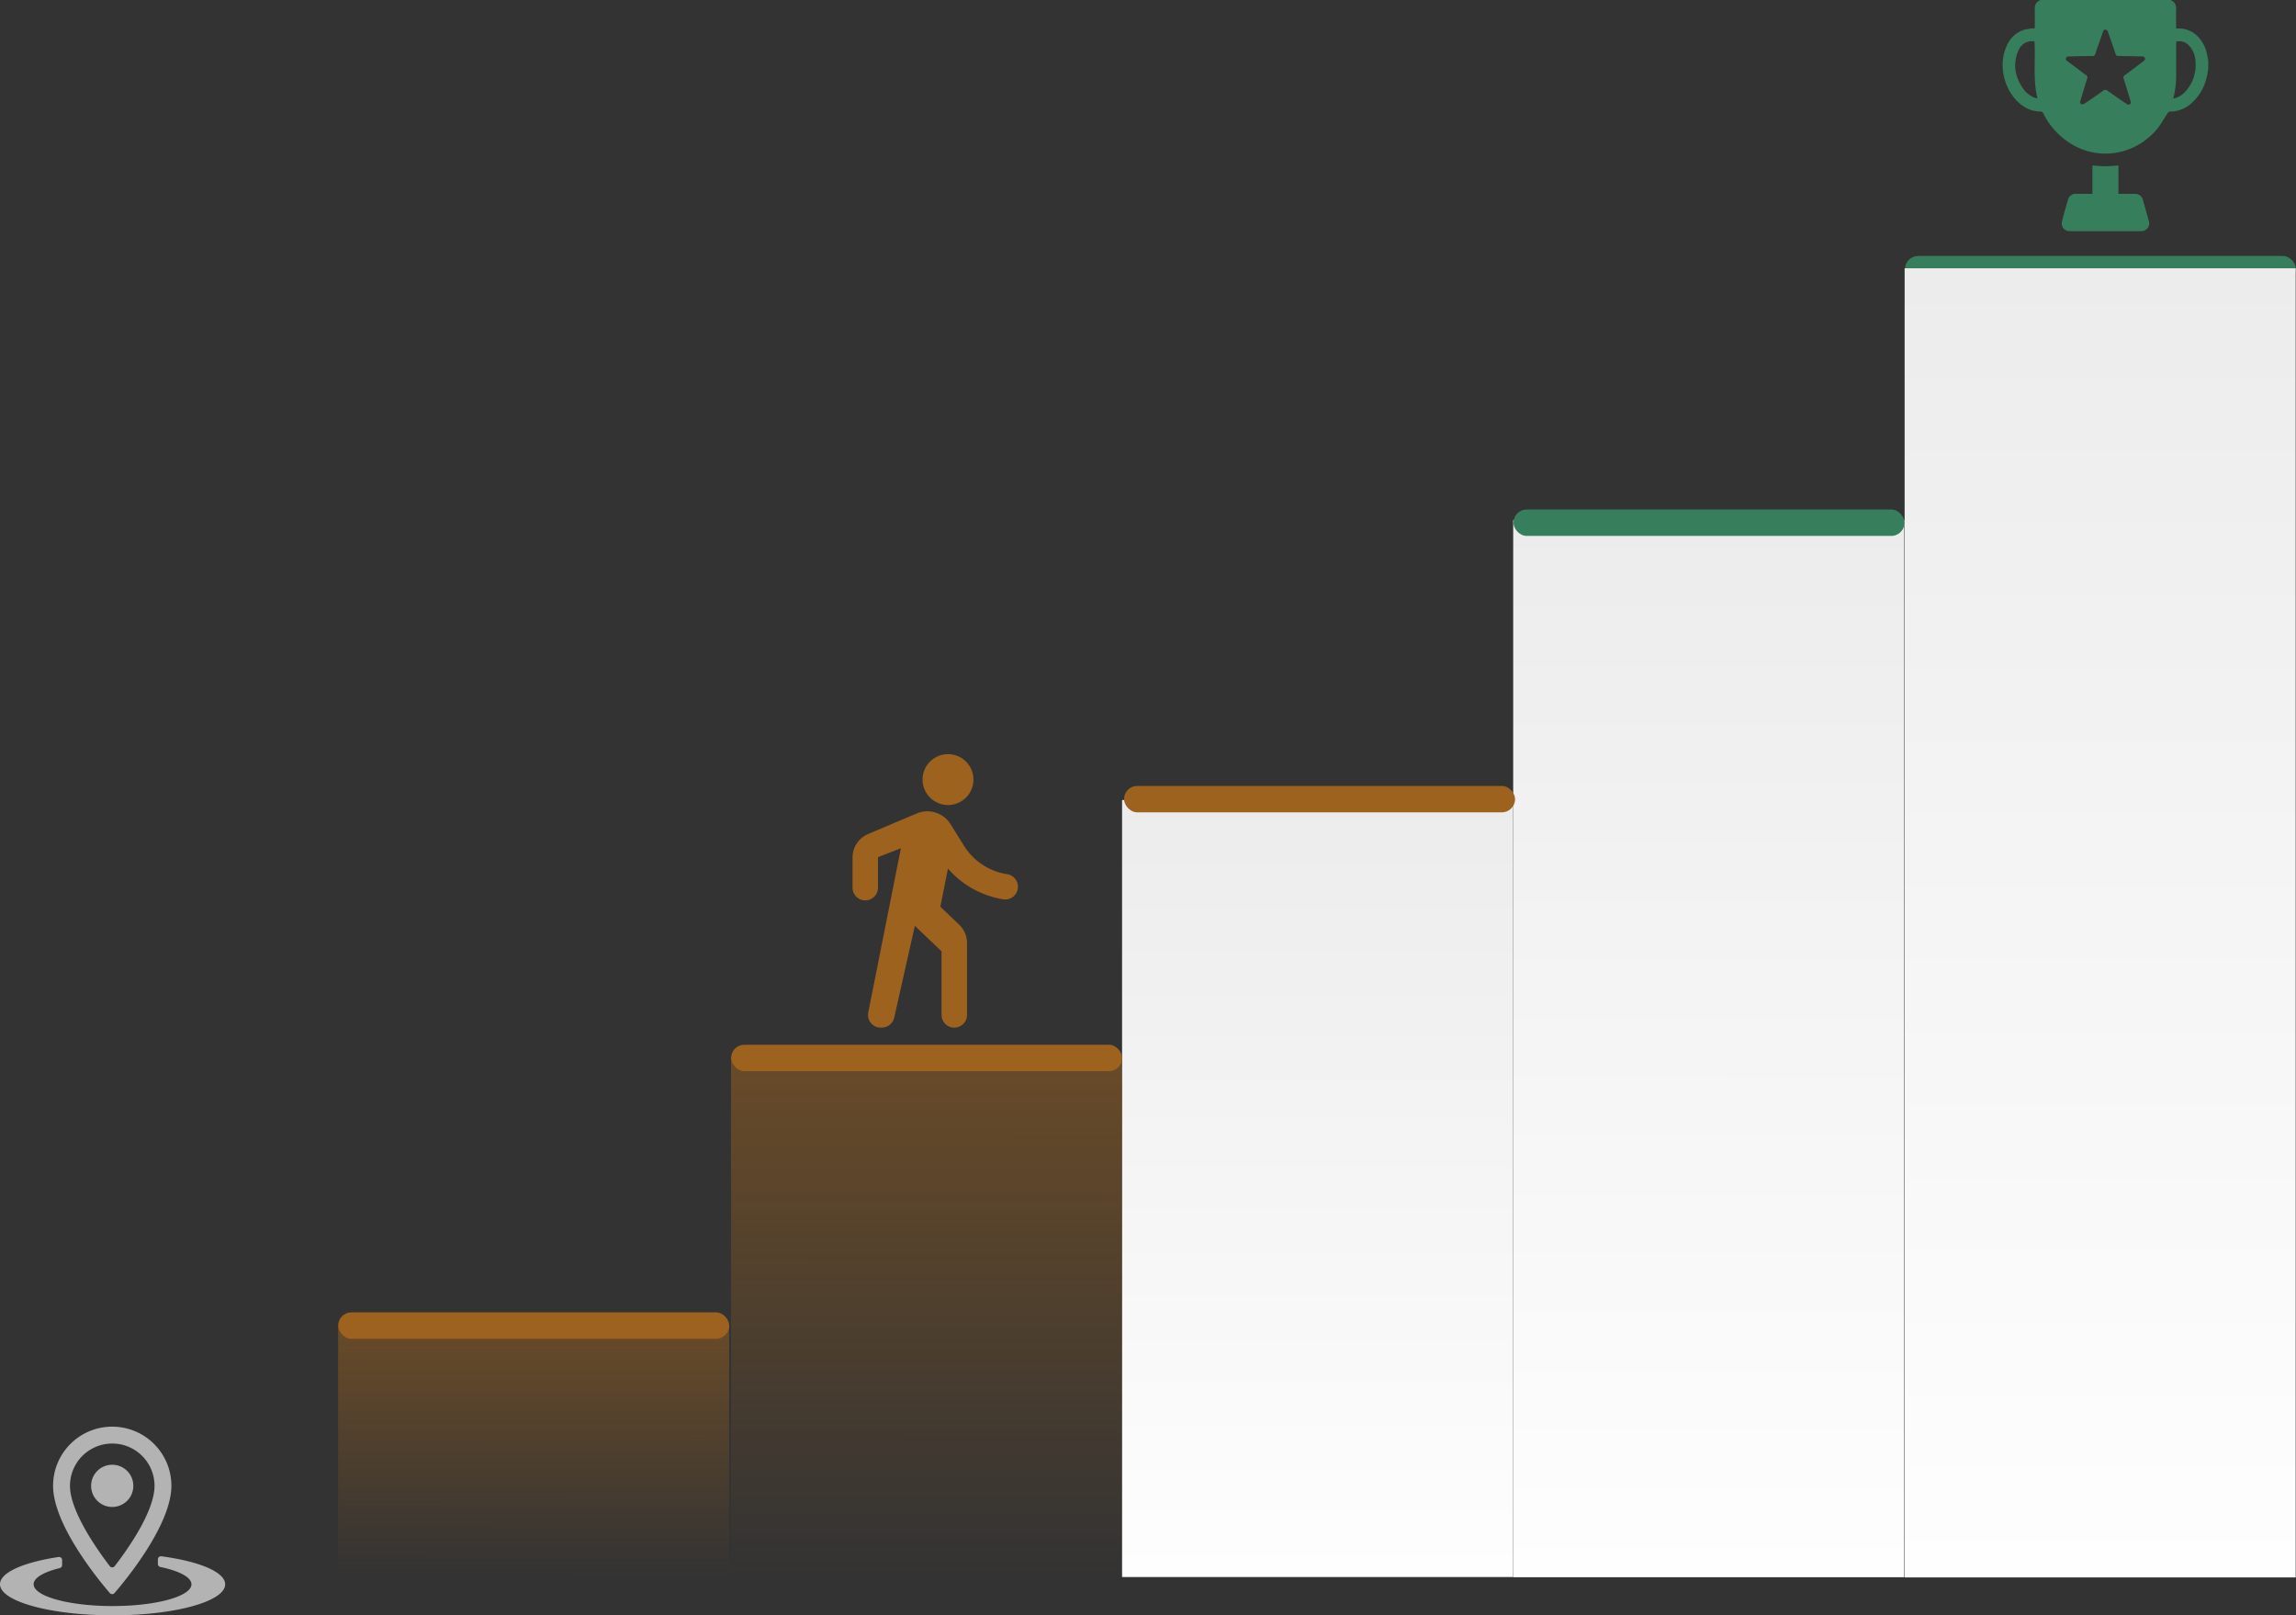 <svg xmlns="http://www.w3.org/2000/svg" xmlns:xlink="http://www.w3.org/1999/xlink" viewBox="0 0 1303.47 916.79"><rect x="0" y="0" width="1303.47" height="916.79" fill="#333333" stroke="none"/><defs><style>.cls-1{fill:url(#linear-gradient);}.cls-2{fill:url(#linear-gradient-2);}.cls-3{fill:#9d621e;}.cls-4{fill:url(#linear-gradient-3);}.cls-5{fill:url(#linear-gradient-4);}.cls-6{fill:#377e5c;}.cls-7{fill:url(#linear-gradient-5);}.cls-8{fill:#b3b3b3;}</style><linearGradient id="linear-gradient" x1="749.11" y1="896.14" x2="749.11" y2="455.14" gradientTransform="translate(-0.75 -1.46) rotate(0.03)" gradientUnits="userSpaceOnUse"><stop offset="0" stop-color="#fefefe"/><stop offset="1" stop-color="#ececec"/></linearGradient><linearGradient id="linear-gradient-2" x1="971.11" y1="896.14" x2="971.11" y2="296.14" xlink:href="#linear-gradient"/><linearGradient id="linear-gradient-3" x1="304.11" y1="896.14" x2="304.11" y2="754.14" gradientTransform="translate(-0.75 -1.46) rotate(0.03)" gradientUnits="userSpaceOnUse"><stop offset="0" stop-color="#9d621e" stop-opacity="0"/><stop offset="1" stop-color="#9d621e" stop-opacity="0.5"/></linearGradient><linearGradient id="linear-gradient-4" x1="527.11" y1="896.14" x2="527.11" y2="601.14" xlink:href="#linear-gradient-3"/><linearGradient id="linear-gradient-5" x1="1193.3" y1="896.14" x2="1193.3" y2="153.14" xlink:href="#linear-gradient"/></defs><title>Summary ADA Lv 2</title><g id="Layer_2" data-name="Layer 2"><g id="Layer_1-2" data-name="Layer 1"><rect class="cls-1" x="637.02" y="454.05" width="222" height="441"/><rect class="cls-2" x="859.06" y="295.16" width="222" height="600"/><rect class="cls-3" x="638.13" y="446.05" width="222" height="15" rx="7.5"/><rect class="cls-3" x="191.99" y="744.83" width="222" height="15" rx="7.5"/><rect class="cls-4" x="191.95" y="752.83" width="222" height="142"/><rect class="cls-3" x="415.06" y="592.94" width="222" height="15" rx="7.5"/><rect class="cls-5" x="414.99" y="599.94" width="222" height="295"/><rect class="cls-6" x="859.21" y="289.16" width="222" height="15" rx="7.5"/><rect class="cls-6" x="1081.47" y="145.27" width="222" height="15" rx="7.5"/><rect class="cls-7" x="1081.29" y="152.27" width="222" height="743"/><path class="cls-8" d="M63.73,809.71a33.56,33.56,0,0,0-33.6,33.57c0,22.18,26,53.68,32.23,60.88a1.74,1.74,0,0,0,2.64,0c6.22-7.2,32.28-38.67,32.3-60.85A33.56,33.56,0,0,0,63.73,809.71Zm-24,33.57a24,24,0,0,1,48,0c0,13.19-12.62,32.64-22.62,45.6a1.75,1.75,0,0,1-2.78,0C52.47,876,39.72,856.34,39.72,843.28Z"/><circle class="cls-8" cx="63.71" cy="843.3" r="11.99"/><path class="cls-8" d="M89.63,885v2.59A1.76,1.76,0,0,0,91,889.33c10.75,2.26,17.69,5.84,17.69,9.85,0,6.83-20.07,12.35-44.82,12.34S19.1,906,19.1,899.14c0-3.65,5.72-6.92,14.82-9.17a1.77,1.77,0,0,0,1.35-1.71v-2.85a1.74,1.74,0,0,0-2-1.73C13.44,886.66,0,892.46,0,899.13c0,9.73,28.61,17.64,63.9,17.66s63.92-7.87,63.93-17.6c0-7-14.79-13.06-36.22-15.91A1.75,1.75,0,0,0,89.63,885Z"/><path class="cls-3" d="M538.18,456.9a14.44,14.44,0,1,0-14.43-14.45A14.48,14.48,0,0,0,538.18,456.9Zm-26.73,24.53-18.53,93.2a7.19,7.19,0,0,0,7.08,8.59h.57a7.24,7.24,0,0,0,7.08-5.62l11.72-52.13,15.16,14.45,0,36.1A7.22,7.22,0,0,0,549,576l0-40.72a14.38,14.38,0,0,0-4.47-10.47l-10.68-10.19L538.16,493a52.86,52.86,0,0,0,31.47,17.42,7.22,7.22,0,0,0,2.1-14.29,35.13,35.13,0,0,1-24.9-16.84l-7.21-11.55a15.5,15.5,0,0,0-19.13-6.08l-27.66,11.69A14.5,14.5,0,0,0,484,486.69V503.8a7.22,7.22,0,0,0,14.44,0V486.48l13-5.05"/><g id="A7N6k8.tif"><path class="cls-6" d="M1158.48,0h73.73c2.43,1,3.33,2.81,3.21,5.4-.13,3.14,0,6.28,0,9.42,0,.45,0,.9.06,1.41A15,15,0,0,1,1248.86,22a19.47,19.47,0,0,1,3.76,7.42c.44,1.65.71,3.35,1.06,5v4.65c-.09.46-.19.92-.26,1.38-1,6.92-3.7,13-8.92,17.76a17.94,17.94,0,0,1-12.75,5.11c-.36,0-.83.45-1.07.8-2.12,3.13-3.91,6.54-6.34,9.4-12.07,14.2-31.8,17.73-47.64,8.67A41.93,41.93,0,0,1,1160,64.31c-.22-.43-.79-1-1.2-1A17.72,17.72,0,0,1,1148.25,60c-9.33-6.6-13.74-20.37-10-31.43,1.9-5.69,5.3-10.06,11.31-11.78a38.37,38.37,0,0,1,5.61-.76V14.89c0-3.19.08-6.39,0-9.57C1155,2.71,1156,.9,1158.48,0Zm22.35,58.1c.19.3.38.93.69,1a2.54,2.54,0,0,0,1.77-.21c3.58-2.4,7.14-4.83,10.64-7.35a1.91,1.91,0,0,1,2.66,0c3.35,2.43,6.78,4.73,10.18,7.08.71.5,1.42,1.15,2.33.53s.53-1.52.28-2.34c-1.23-4-2.42-8.08-3.73-12.08a1.57,1.57,0,0,1,.72-2.1c3.44-2.53,6.82-5.12,10.23-7.68.68-.51,1.39-1,1.07-2s-1.15-.9-1.93-.92c-4.4-.09-8.79-.2-13.19-.25a1.33,1.33,0,0,1-1.46-1.08c-1.39-4.12-2.86-8.21-4.29-12.31-.26-.74-.46-1.53-1.46-1.57s-1.31.79-1.58,1.57c-1.42,4.06-2.87,8.12-4.24,12.2a1.48,1.48,0,0,1-1.64,1.2c-4.27,0-8.54.14-12.8.24-.84,0-1.81-.16-2.17.94s.48,1.53,1.17,2c3.44,2.59,6.87,5.2,10.33,7.76a1.3,1.3,0,0,1,.54,1.72c-1.29,4.1-2.51,8.23-3.75,12.35C1181.08,57.18,1181,57.55,1180.83,58.1Zm53-2.21c.44-.08.73-.1,1-.18a13.07,13.07,0,0,0,6.49-4.5,22.19,22.19,0,0,0,5.09-16.35,13.83,13.83,0,0,0-3.87-9.22,7.32,7.32,0,0,0-7.1-2V25c0,5.64,0,11.29,0,16.94A52,52,0,0,1,1233.79,55.89ZM1155,23.42a20.39,20.39,0,0,0-2.35,0c-3.66.48-5.89,2.81-7.11,6-2.83,7.38-1.49,14.29,2.91,20.68a13.91,13.91,0,0,0,6.52,5.3,18.27,18.27,0,0,0,1.77.48C1154,45.13,1155.66,34.34,1155,23.42Z"/><path class="cls-6" d="M1202.67,110c3.12,0,6,0,8.9,0s4.36,1.14,5.14,3.92q1.59,5.72,3.2,11.43a4.44,4.44,0,0,1-4.36,5.85q-20.23,0-40.48,0a4.37,4.37,0,0,1-4.42-5.57c1-4.18,2.23-8.32,3.43-12.45a4.42,4.42,0,0,1,4.53-3.17c2.58,0,5.17,0,7.76,0h1.51V93.93c2.57.16,5,.43,7.43.43s4.81-.28,7.36-.44Z"/></g></g></g></svg>